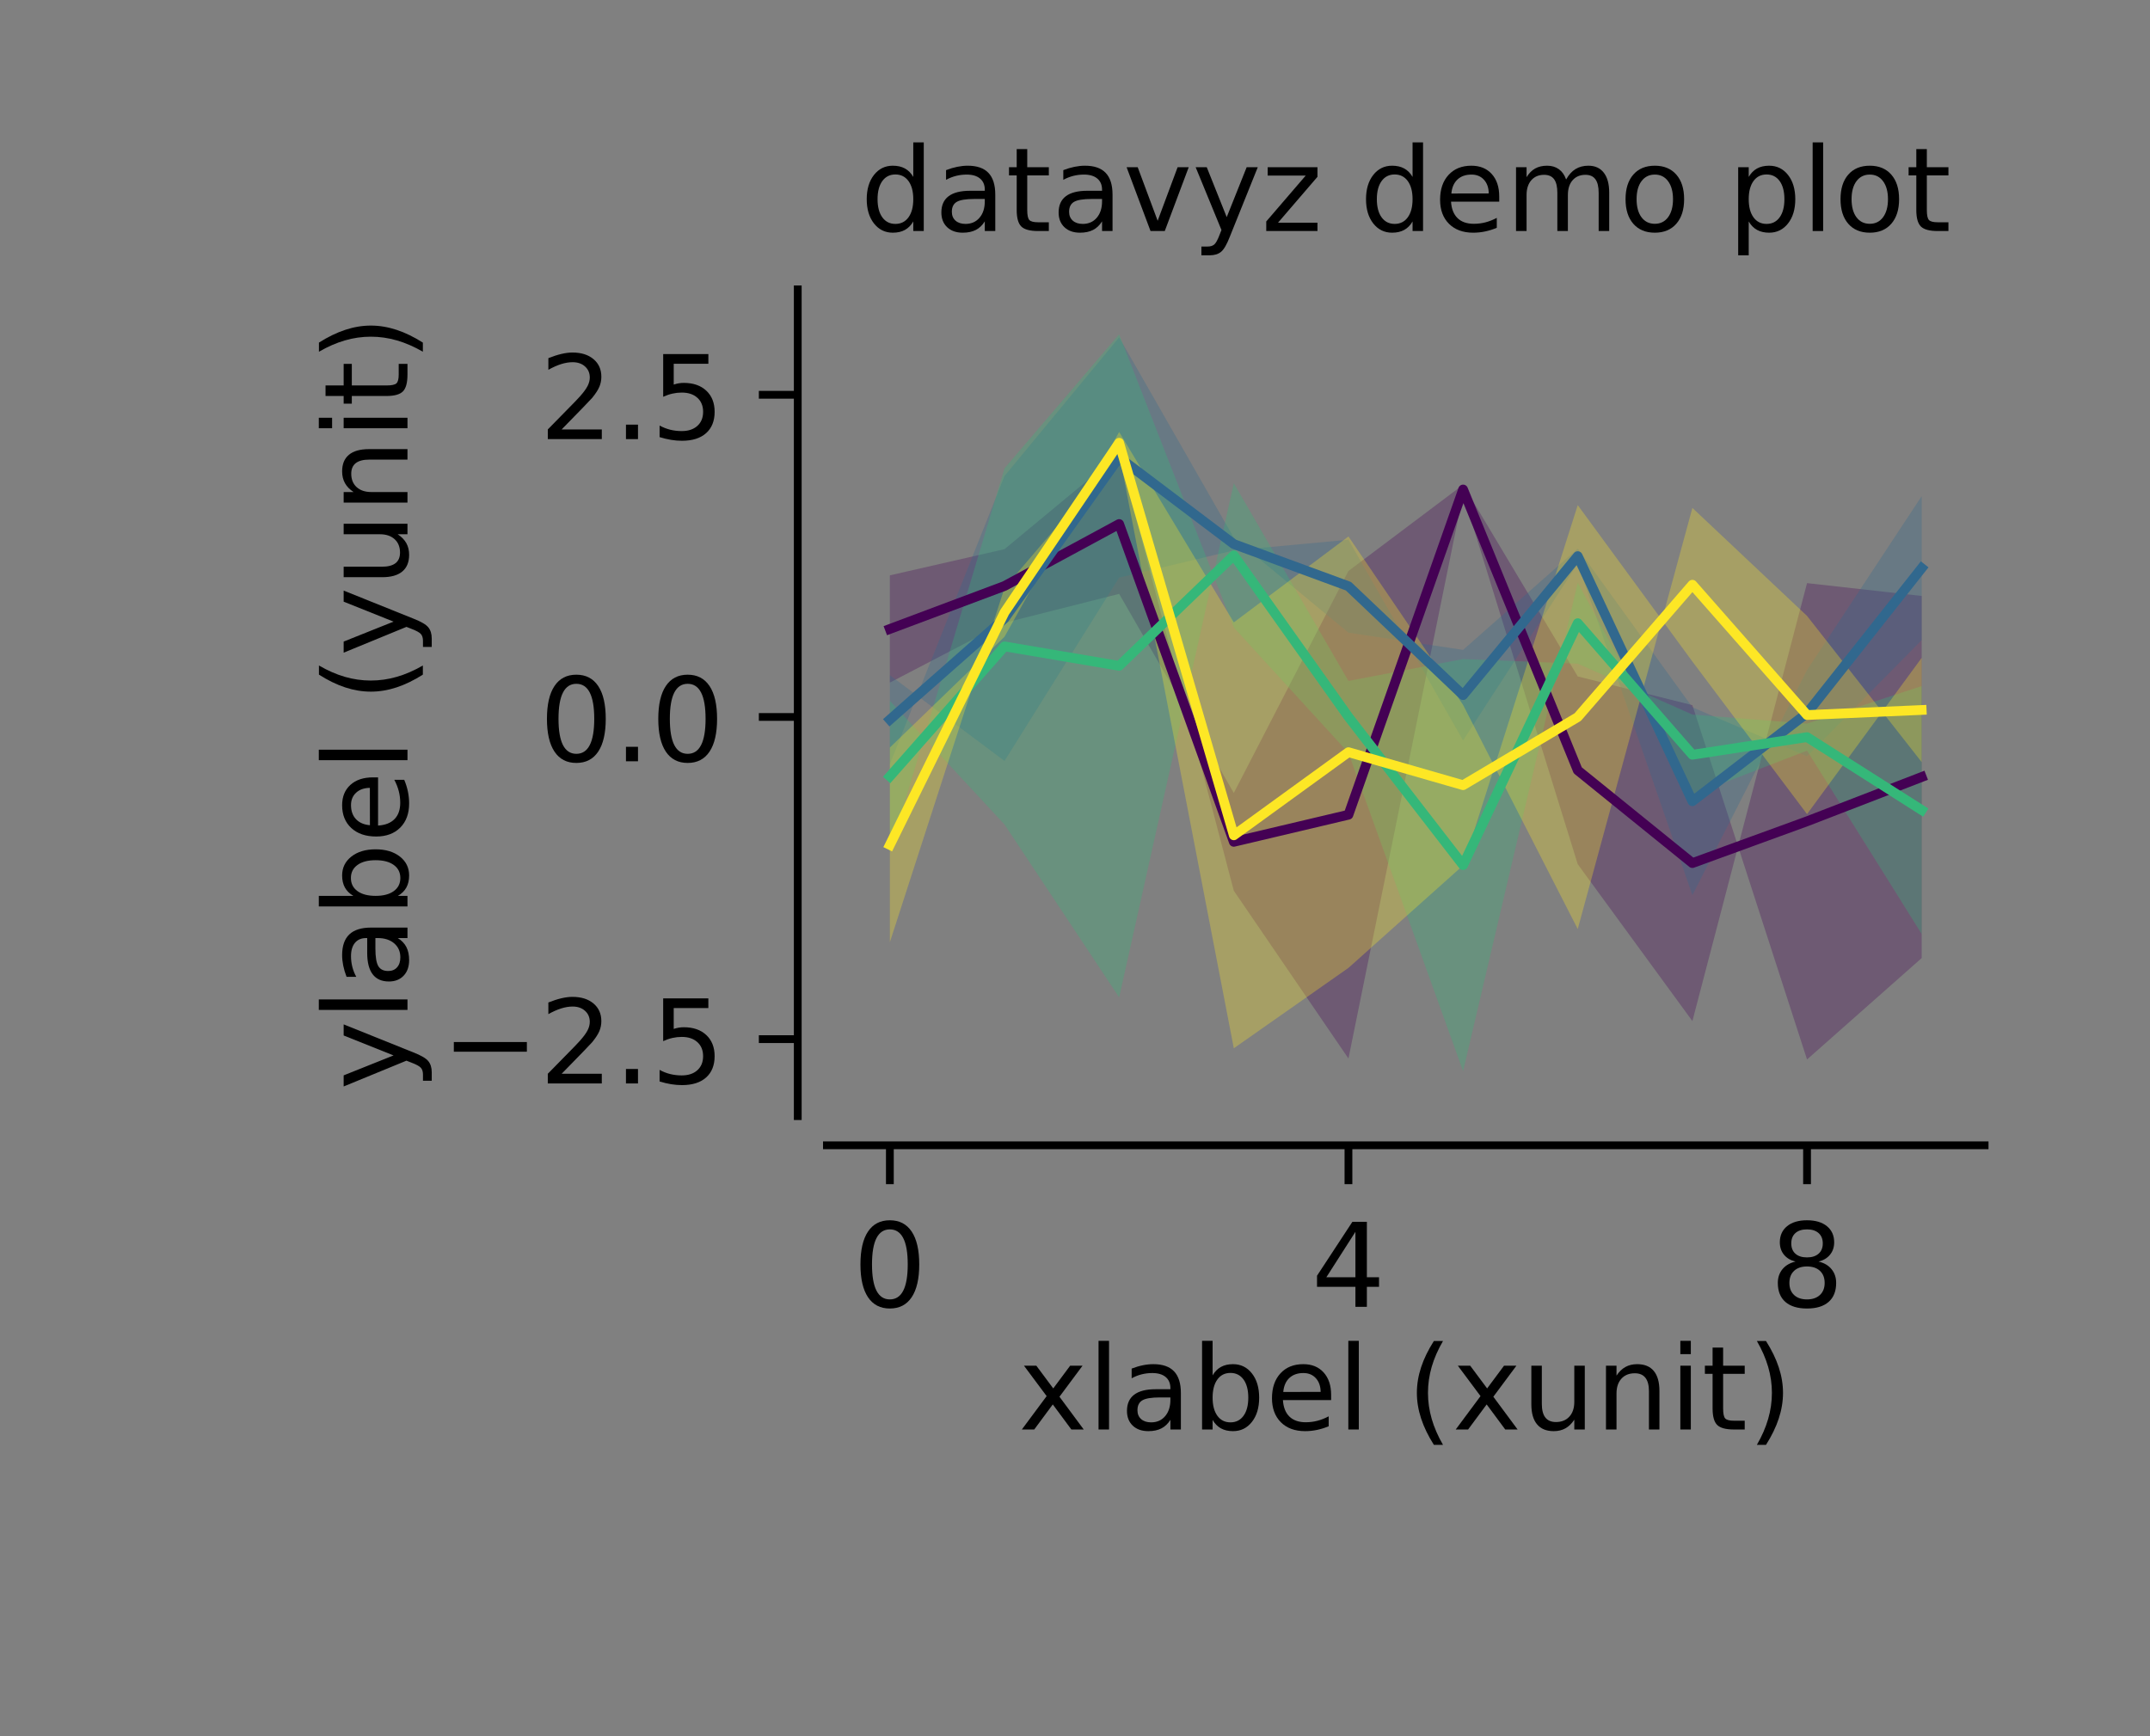 <?xml version="1.0" encoding="utf-8" standalone="no"?>
<!DOCTYPE svg PUBLIC "-//W3C//DTD SVG 1.1//EN"
  "http://www.w3.org/Graphics/SVG/1.1/DTD/svg11.dtd">
<!-- Created with matplotlib (https://matplotlib.org/) -->
<svg height="178.583pt" version="1.1" viewBox="0 0 221.102 178.583" width="221.102pt" xmlns="http://www.w3.org/2000/svg" xmlns:xlink="http://www.w3.org/1999/xlink">
 <rect x="0" y="0" width="221.102" height="178.583" fill="#808080" stroke="none"/>
 <defs>
  <style type="text/css">
*{stroke-linecap:butt;stroke-linejoin:round;}
  </style>
 </defs>
 <g id="figure_1">
  <g id="patch_1">
   <path d="M 0 178.583 
L 221.102 178.583 
L 221.102 0 
L 0 0 
z
" style="fill:none;"/>
  </g>
  <g id="axes_1">
   <g id="patch_2">
    <path d="M 85.039 114.803 
L 204.094 114.803 
L 204.094 29.764 
L 85.039 29.764 
z
" style="fill:none;"/>
   </g>
   <g id="PolyCollection_1">
    <defs>
     <path d="M 91.512 -119.403 
L 91.512 -108.374 
L 103.302 -114.522 
L 115.092 -117.499 
L 126.882 -97.018 
L 138.672 -119.852 
L 150.462 -128.722 
L 162.252 -109.005 
L 174.042 -106.052 
L 185.832 -69.608 
L 197.622 -80.04 
L 197.622 -117.283 
L 197.622 -117.283 
L 185.832 -118.603 
L 174.042 -73.561 
L 162.252 -89.695 
L 150.462 -127.749 
L 138.672 -69.708 
L 126.882 -86.968 
L 115.092 -131.871 
L 103.302 -122.096 
L 91.512 -119.403 
z
" id="mc71087614e"/>
    </defs>
    <g clip-path="url(#p586cdc8c39)">
     <use style="fill:#440154;fill-opacity:0.3;" x="0" xlink:href="#mc71087614e" y="178.583"/>
    </g>
   </g>
   <g id="PolyCollection_2">
    <defs>
     <path d="M 91.512 -100.001 
L 91.512 -109.132 
L 103.302 -100.318 
L 115.092 -119.171 
L 126.882 -121.972 
L 138.672 -123.065 
L 150.462 -102.43 
L 162.252 -120.611 
L 174.042 -86.499 
L 185.832 -109.665 
L 197.622 -127.547 
L 197.622 -112.74 
L 197.622 -112.74 
L 185.832 -100.789 
L 174.042 -105.832 
L 162.252 -122.149 
L 150.462 -111.736 
L 138.672 -113.505 
L 126.882 -123.266 
L 115.092 -143.882 
L 103.302 -129.618 
L 91.512 -100.001 
z
" id="m6eae52105d"/>
    </defs>
    <g clip-path="url(#p586cdc8c39)">
     <use style="fill:#31688e;fill-opacity:0.3;" x="0" xlink:href="#m6eae52105d" y="178.583"/>
    </g>
   </g>
   <g id="PolyCollection_3">
    <defs>
     <path d="M 91.512 -106.49 
L 91.512 -90.966 
L 103.302 -130.414 
L 115.092 -144.196 
L 126.882 -114.04 
L 138.672 -101.15 
L 150.462 -68.403 
L 162.252 -118.65 
L 174.042 -96.819 
L 185.832 -101.374 
L 197.622 -82.517 
L 197.622 -108.013 
L 197.622 -108.013 
L 185.832 -104.152 
L 174.042 -105.082 
L 162.252 -110.319 
L 150.462 -110.794 
L 138.672 -108.543 
L 126.882 -128.878 
L 115.092 -75.996 
L 103.302 -93.778 
L 91.512 -106.49 
z
" id="m8769c7c799"/>
    </defs>
    <g clip-path="url(#p586cdc8c39)">
     <use style="fill:#35b779;fill-opacity:0.3;" x="0" xlink:href="#m8769c7c799" y="178.583"/>
    </g>
   </g>
   <g id="PolyCollection_4">
    <defs>
     <path d="M 91.512 -81.664 
L 91.512 -101.692 
L 103.302 -113.087 
L 115.092 -134.152 
L 126.882 -114.566 
L 138.672 -123.403 
L 150.462 -106.073 
L 162.252 -83.021 
L 174.042 -126.341 
L 185.832 -115.231 
L 197.622 -100.193 
L 197.622 -110.918 
L 197.622 -110.918 
L 185.832 -94.842 
L 174.042 -110.538 
L 162.252 -126.631 
L 150.462 -89.567 
L 138.672 -79.028 
L 126.882 -70.757 
L 115.092 -131.929 
L 103.302 -118.105 
L 91.512 -81.664 
z
" id="m3f1e832d5a"/>
    </defs>
    <g clip-path="url(#p586cdc8c39)">
     <use style="fill:#fde725;fill-opacity:0.3;" x="0" xlink:href="#m3f1e832d5a" y="178.583"/>
    </g>
   </g>
   <g id="matplotlib.axis_1">
    <g id="xtick_1">
     <g id="line2d_1">
      <defs>
       <path d="M 0 0 
L 0 4 
" id="ma38296ee72" style="stroke:#000000;stroke-width:0.8;"/>
      </defs>
      <g>
       <use style="stroke:#000000;stroke-width:0.8;" x="91.512" xlink:href="#ma38296ee72" y="117.803"/>
      </g>
     </g>
     <g id="text_1">
      <!-- 0 -->
      <defs>
       <path d="M 31.781 66.406 
Q 24.172 66.406 20.328 58.906 
Q 16.5 51.422 16.5 36.375 
Q 16.5 21.391 20.328 13.891 
Q 24.172 6.391 31.781 6.391 
Q 39.453 6.391 43.281 13.891 
Q 47.125 21.391 47.125 36.375 
Q 47.125 51.422 43.281 58.906 
Q 39.453 66.406 31.781 66.406 
z
M 31.781 74.219 
Q 44.047 74.219 50.516 64.516 
Q 56.984 54.828 56.984 36.375 
Q 56.984 17.969 50.516 8.266 
Q 44.047 -1.422 31.781 -1.422 
Q 19.531 -1.422 13.062 8.266 
Q 6.594 17.969 6.594 36.375 
Q 6.594 54.828 13.062 64.516 
Q 19.531 74.219 31.781 74.219 
z
" id="DejaVuSans-48"/>
      </defs>
      <g transform="translate(87.695 134.421)scale(0.12 -0.12)">
       <use xlink:href="#DejaVuSans-48"/>
      </g>
     </g>
    </g>
    <g id="xtick_2">
     <g id="line2d_2">
      <g>
       <use style="stroke:#000000;stroke-width:0.8;" x="138.672" xlink:href="#ma38296ee72" y="117.803"/>
      </g>
     </g>
     <g id="text_2">
      <!-- 4 -->
      <defs>
       <path d="M 37.797 64.312 
L 12.891 25.391 
L 37.797 25.391 
z
M 35.203 72.906 
L 47.609 72.906 
L 47.609 25.391 
L 58.016 25.391 
L 58.016 17.188 
L 47.609 17.188 
L 47.609 0 
L 37.797 0 
L 37.797 17.188 
L 4.891 17.188 
L 4.891 26.703 
z
" id="DejaVuSans-52"/>
      </defs>
      <g transform="translate(134.854 134.421)scale(0.12 -0.12)">
       <use xlink:href="#DejaVuSans-52"/>
      </g>
     </g>
    </g>
    <g id="xtick_3">
     <g id="line2d_3">
      <g>
       <use style="stroke:#000000;stroke-width:0.8;" x="185.832" xlink:href="#ma38296ee72" y="117.803"/>
      </g>
     </g>
     <g id="text_3">
      <!-- 8 -->
      <defs>
       <path d="M 31.781 34.625 
Q 24.75 34.625 20.719 30.859 
Q 16.703 27.094 16.703 20.516 
Q 16.703 13.922 20.719 10.156 
Q 24.75 6.391 31.781 6.391 
Q 38.812 6.391 42.859 10.172 
Q 46.922 13.969 46.922 20.516 
Q 46.922 27.094 42.891 30.859 
Q 38.875 34.625 31.781 34.625 
z
M 21.922 38.812 
Q 15.578 40.375 12.031 44.719 
Q 8.5 49.078 8.5 55.328 
Q 8.5 64.062 14.719 69.141 
Q 20.953 74.219 31.781 74.219 
Q 42.672 74.219 48.875 69.141 
Q 55.078 64.062 55.078 55.328 
Q 55.078 49.078 51.531 44.719 
Q 48 40.375 41.703 38.812 
Q 48.828 37.156 52.797 32.312 
Q 56.781 27.484 56.781 20.516 
Q 56.781 9.906 50.312 4.234 
Q 43.844 -1.422 31.781 -1.422 
Q 19.734 -1.422 13.25 4.234 
Q 6.781 9.906 6.781 20.516 
Q 6.781 27.484 10.781 32.312 
Q 14.797 37.156 21.922 38.812 
z
M 18.312 54.391 
Q 18.312 48.734 21.844 45.562 
Q 25.391 42.391 31.781 42.391 
Q 38.141 42.391 41.719 45.562 
Q 45.312 48.734 45.312 54.391 
Q 45.312 60.062 41.719 63.234 
Q 38.141 66.406 31.781 66.406 
Q 25.391 66.406 21.844 63.234 
Q 18.312 60.062 18.312 54.391 
z
" id="DejaVuSans-56"/>
      </defs>
      <g transform="translate(182.014 134.421)scale(0.12 -0.12)">
       <use xlink:href="#DejaVuSans-56"/>
      </g>
     </g>
    </g>
    <g id="text_4">
     <!-- xlabel (xunit) -->
     <defs>
      <path d="M 54.891 54.688 
L 35.109 28.078 
L 55.906 0 
L 45.312 0 
L 29.391 21.484 
L 13.484 0 
L 2.875 0 
L 24.125 28.609 
L 4.688 54.688 
L 15.281 54.688 
L 29.781 35.203 
L 44.281 54.688 
z
" id="DejaVuSans-120"/>
      <path d="M 9.422 75.984 
L 18.406 75.984 
L 18.406 0 
L 9.422 0 
z
" id="DejaVuSans-108"/>
      <path d="M 34.281 27.484 
Q 23.391 27.484 19.188 25 
Q 14.984 22.516 14.984 16.5 
Q 14.984 11.719 18.141 8.906 
Q 21.297 6.109 26.703 6.109 
Q 34.188 6.109 38.703 11.406 
Q 43.219 16.703 43.219 25.484 
L 43.219 27.484 
z
M 52.203 31.203 
L 52.203 0 
L 43.219 0 
L 43.219 8.297 
Q 40.141 3.328 35.547 0.953 
Q 30.953 -1.422 24.312 -1.422 
Q 15.922 -1.422 10.953 3.297 
Q 6 8.016 6 15.922 
Q 6 25.141 12.172 29.828 
Q 18.359 34.516 30.609 34.516 
L 43.219 34.516 
L 43.219 35.406 
Q 43.219 41.609 39.141 45 
Q 35.062 48.391 27.688 48.391 
Q 23 48.391 18.547 47.266 
Q 14.109 46.141 10.016 43.891 
L 10.016 52.203 
Q 14.938 54.109 19.578 55.047 
Q 24.219 56 28.609 56 
Q 40.484 56 46.344 49.844 
Q 52.203 43.703 52.203 31.203 
z
" id="DejaVuSans-97"/>
      <path d="M 48.688 27.297 
Q 48.688 37.203 44.609 42.844 
Q 40.531 48.484 33.406 48.484 
Q 26.266 48.484 22.188 42.844 
Q 18.109 37.203 18.109 27.297 
Q 18.109 17.391 22.188 11.75 
Q 26.266 6.109 33.406 6.109 
Q 40.531 6.109 44.609 11.75 
Q 48.688 17.391 48.688 27.297 
z
M 18.109 46.391 
Q 20.953 51.266 25.266 53.625 
Q 29.594 56 35.594 56 
Q 45.562 56 51.781 48.094 
Q 58.016 40.188 58.016 27.297 
Q 58.016 14.406 51.781 6.484 
Q 45.562 -1.422 35.594 -1.422 
Q 29.594 -1.422 25.266 0.953 
Q 20.953 3.328 18.109 8.203 
L 18.109 0 
L 9.078 0 
L 9.078 75.984 
L 18.109 75.984 
z
" id="DejaVuSans-98"/>
      <path d="M 56.203 29.594 
L 56.203 25.203 
L 14.891 25.203 
Q 15.484 15.922 20.484 11.062 
Q 25.484 6.203 34.422 6.203 
Q 39.594 6.203 44.453 7.469 
Q 49.312 8.734 54.109 11.281 
L 54.109 2.781 
Q 49.266 0.734 44.188 -0.344 
Q 39.109 -1.422 33.891 -1.422 
Q 20.797 -1.422 13.156 6.188 
Q 5.516 13.812 5.516 26.812 
Q 5.516 40.234 12.766 48.109 
Q 20.016 56 32.328 56 
Q 43.359 56 49.781 48.891 
Q 56.203 41.797 56.203 29.594 
z
M 47.219 32.234 
Q 47.125 39.594 43.094 43.984 
Q 39.062 48.391 32.422 48.391 
Q 24.906 48.391 20.391 44.141 
Q 15.875 39.891 15.188 32.172 
z
" id="DejaVuSans-101"/>
      <path id="DejaVuSans-32"/>
      <path d="M 31 75.875 
Q 24.469 64.656 21.281 53.656 
Q 18.109 42.672 18.109 31.391 
Q 18.109 20.125 21.312 9.062 
Q 24.516 -2 31 -13.188 
L 23.188 -13.188 
Q 15.875 -1.703 12.234 9.375 
Q 8.594 20.453 8.594 31.391 
Q 8.594 42.281 12.203 53.312 
Q 15.828 64.359 23.188 75.875 
z
" id="DejaVuSans-40"/>
      <path d="M 8.5 21.578 
L 8.5 54.688 
L 17.484 54.688 
L 17.484 21.922 
Q 17.484 14.156 20.5 10.266 
Q 23.531 6.391 29.594 6.391 
Q 36.859 6.391 41.078 11.031 
Q 45.312 15.672 45.312 23.688 
L 45.312 54.688 
L 54.297 54.688 
L 54.297 0 
L 45.312 0 
L 45.312 8.406 
Q 42.047 3.422 37.719 1 
Q 33.406 -1.422 27.688 -1.422 
Q 18.266 -1.422 13.375 4.438 
Q 8.5 10.297 8.5 21.578 
z
M 31.109 56 
z
" id="DejaVuSans-117"/>
      <path d="M 54.891 33.016 
L 54.891 0 
L 45.906 0 
L 45.906 32.719 
Q 45.906 40.484 42.875 44.328 
Q 39.844 48.188 33.797 48.188 
Q 26.516 48.188 22.312 43.547 
Q 18.109 38.922 18.109 30.906 
L 18.109 0 
L 9.078 0 
L 9.078 54.688 
L 18.109 54.688 
L 18.109 46.188 
Q 21.344 51.125 25.703 53.562 
Q 30.078 56 35.797 56 
Q 45.219 56 50.047 50.172 
Q 54.891 44.344 54.891 33.016 
z
" id="DejaVuSans-110"/>
      <path d="M 9.422 54.688 
L 18.406 54.688 
L 18.406 0 
L 9.422 0 
z
M 9.422 75.984 
L 18.406 75.984 
L 18.406 64.594 
L 9.422 64.594 
z
" id="DejaVuSans-105"/>
      <path d="M 18.312 70.219 
L 18.312 54.688 
L 36.812 54.688 
L 36.812 47.703 
L 18.312 47.703 
L 18.312 18.016 
Q 18.312 11.328 20.141 9.422 
Q 21.969 7.516 27.594 7.516 
L 36.812 7.516 
L 36.812 0 
L 27.594 0 
Q 17.188 0 13.234 3.875 
Q 9.281 7.766 9.281 18.016 
L 9.281 47.703 
L 2.688 47.703 
L 2.688 54.688 
L 9.281 54.688 
L 9.281 70.219 
z
" id="DejaVuSans-116"/>
      <path d="M 8.016 75.875 
L 15.828 75.875 
Q 23.141 64.359 26.781 53.312 
Q 30.422 42.281 30.422 31.391 
Q 30.422 20.453 26.781 9.375 
Q 23.141 -1.703 15.828 -13.188 
L 8.016 -13.188 
Q 14.5 -2 17.703 9.062 
Q 20.906 20.125 20.906 31.391 
Q 20.906 42.672 17.703 53.656 
Q 14.5 64.656 8.016 75.875 
z
" id="DejaVuSans-41"/>
     </defs>
     <g transform="translate(104.74 147.035)scale(0.12 -0.12)">
      <use xlink:href="#DejaVuSans-120"/>
      <use x="59.18" xlink:href="#DejaVuSans-108"/>
      <use x="86.963" xlink:href="#DejaVuSans-97"/>
      <use x="148.242" xlink:href="#DejaVuSans-98"/>
      <use x="211.719" xlink:href="#DejaVuSans-101"/>
      <use x="273.242" xlink:href="#DejaVuSans-108"/>
      <use x="301.025" xlink:href="#DejaVuSans-32"/>
      <use x="332.812" xlink:href="#DejaVuSans-40"/>
      <use x="371.826" xlink:href="#DejaVuSans-120"/>
      <use x="431.006" xlink:href="#DejaVuSans-117"/>
      <use x="494.385" xlink:href="#DejaVuSans-110"/>
      <use x="557.764" xlink:href="#DejaVuSans-105"/>
      <use x="585.547" xlink:href="#DejaVuSans-116"/>
      <use x="624.756" xlink:href="#DejaVuSans-41"/>
     </g>
    </g>
   </g>
   <g id="matplotlib.axis_2">
    <g id="ytick_1">
     <g id="line2d_4">
      <defs>
       <path d="M 0 0 
L -4 0 
" id="m67a115a26b" style="stroke:#000000;stroke-width:0.8;"/>
      </defs>
      <g>
       <use style="stroke:#000000;stroke-width:0.8;" x="82.039" xlink:href="#m67a115a26b" y="106.883"/>
      </g>
     </g>
     <g id="text_5">
      <!-- −2.5 -->
      <defs>
       <path d="M 10.594 35.5 
L 73.188 35.5 
L 73.188 27.203 
L 10.594 27.203 
z
" id="DejaVuSans-8722"/>
       <path d="M 19.188 8.297 
L 53.609 8.297 
L 53.609 0 
L 7.328 0 
L 7.328 8.297 
Q 12.938 14.109 22.625 23.891 
Q 32.328 33.688 34.812 36.531 
Q 39.547 41.844 41.422 45.531 
Q 43.312 49.219 43.312 52.781 
Q 43.312 58.594 39.234 62.25 
Q 35.156 65.922 28.609 65.922 
Q 23.969 65.922 18.812 64.312 
Q 13.672 62.703 7.812 59.422 
L 7.812 69.391 
Q 13.766 71.781 18.938 73 
Q 24.125 74.219 28.422 74.219 
Q 39.75 74.219 46.484 68.547 
Q 53.219 62.891 53.219 53.422 
Q 53.219 48.922 51.531 44.891 
Q 49.859 40.875 45.406 35.406 
Q 44.188 33.984 37.641 27.219 
Q 31.109 20.453 19.188 8.297 
z
" id="DejaVuSans-50"/>
       <path d="M 10.688 12.406 
L 21 12.406 
L 21 0 
L 10.688 0 
z
" id="DejaVuSans-46"/>
       <path d="M 10.797 72.906 
L 49.516 72.906 
L 49.516 64.594 
L 19.828 64.594 
L 19.828 46.734 
Q 21.969 47.469 24.109 47.828 
Q 26.266 48.188 28.422 48.188 
Q 40.625 48.188 47.75 41.5 
Q 54.891 34.812 54.891 23.391 
Q 54.891 11.625 47.562 5.094 
Q 40.234 -1.422 26.906 -1.422 
Q 22.312 -1.422 17.547 -0.641 
Q 12.797 0.141 7.719 1.703 
L 7.719 11.625 
Q 12.109 9.234 16.797 8.062 
Q 21.484 6.891 26.703 6.891 
Q 35.156 6.891 40.078 11.328 
Q 45.016 15.766 45.016 23.391 
Q 45.016 31 40.078 35.438 
Q 35.156 39.891 26.703 39.891 
Q 22.75 39.891 18.812 39.016 
Q 14.891 38.141 10.797 36.281 
z
" id="DejaVuSans-53"/>
      </defs>
      <g transform="translate(45.4 111.442)scale(0.12 -0.12)">
       <use xlink:href="#DejaVuSans-8722"/>
       <use x="83.789" xlink:href="#DejaVuSans-50"/>
       <use x="147.412" xlink:href="#DejaVuSans-46"/>
       <use x="179.199" xlink:href="#DejaVuSans-53"/>
      </g>
     </g>
    </g>
    <g id="ytick_2">
     <g id="line2d_5">
      <g>
       <use style="stroke:#000000;stroke-width:0.8;" x="82.039" xlink:href="#m67a115a26b" y="73.745"/>
      </g>
     </g>
     <g id="text_6">
      <!-- 0.0 -->
      <g transform="translate(55.456 78.304)scale(0.12 -0.12)">
       <use xlink:href="#DejaVuSans-48"/>
       <use x="63.623" xlink:href="#DejaVuSans-46"/>
       <use x="95.41" xlink:href="#DejaVuSans-48"/>
      </g>
     </g>
    </g>
    <g id="ytick_3">
     <g id="line2d_6">
      <g>
       <use style="stroke:#000000;stroke-width:0.8;" x="82.039" xlink:href="#m67a115a26b" y="40.606"/>
      </g>
     </g>
     <g id="text_7">
      <!-- 2.5 -->
      <g transform="translate(55.456 45.166)scale(0.12 -0.12)">
       <use xlink:href="#DejaVuSans-50"/>
       <use x="63.623" xlink:href="#DejaVuSans-46"/>
       <use x="95.41" xlink:href="#DejaVuSans-53"/>
      </g>
     </g>
    </g>
    <g id="text_8">
     <!-- ylabel (yunit) -->
     <defs>
      <path d="M 32.172 -5.078 
Q 28.375 -14.844 24.75 -17.812 
Q 21.141 -20.797 15.094 -20.797 
L 7.906 -20.797 
L 7.906 -13.281 
L 13.188 -13.281 
Q 16.891 -13.281 18.938 -11.516 
Q 21 -9.766 23.484 -3.219 
L 25.094 0.875 
L 2.984 54.688 
L 12.5 54.688 
L 29.594 11.922 
L 46.688 54.688 
L 56.203 54.688 
z
" id="DejaVuSans-121"/>
     </defs>
     <g transform="translate(41.904 112.11)rotate(-90)scale(0.12 -0.12)">
      <use xlink:href="#DejaVuSans-121"/>
      <use x="59.18" xlink:href="#DejaVuSans-108"/>
      <use x="86.963" xlink:href="#DejaVuSans-97"/>
      <use x="148.242" xlink:href="#DejaVuSans-98"/>
      <use x="211.719" xlink:href="#DejaVuSans-101"/>
      <use x="273.242" xlink:href="#DejaVuSans-108"/>
      <use x="301.025" xlink:href="#DejaVuSans-32"/>
      <use x="332.812" xlink:href="#DejaVuSans-40"/>
      <use x="371.826" xlink:href="#DejaVuSans-121"/>
      <use x="431.006" xlink:href="#DejaVuSans-117"/>
      <use x="494.385" xlink:href="#DejaVuSans-110"/>
      <use x="557.764" xlink:href="#DejaVuSans-105"/>
      <use x="585.547" xlink:href="#DejaVuSans-116"/>
      <use x="624.756" xlink:href="#DejaVuSans-41"/>
     </g>
    </g>
   </g>
   <g id="line2d_7">
    <path clip-path="url(#p586cdc8c39)" d="M 91.512 64.694 
L 103.302 60.274 
L 115.092 53.898 
L 126.882 86.59 
L 138.672 83.803 
L 150.462 50.347 
L 162.252 79.233 
L 174.042 88.776 
L 185.832 84.477 
L 197.622 79.921 
" style="fill:none;stroke:#440154;stroke-linecap:square;"/>
   </g>
   <g id="line2d_8">
    <path clip-path="url(#p586cdc8c39)" d="M 91.512 74.016 
L 103.302 63.615 
L 115.092 47.056 
L 126.882 55.964 
L 138.672 60.298 
L 150.462 71.5 
L 162.252 57.202 
L 174.042 82.417 
L 185.832 73.355 
L 197.622 58.439 
" style="fill:none;stroke:#31688e;stroke-linecap:square;"/>
   </g>
   <g id="line2d_9">
    <path clip-path="url(#p586cdc8c39)" d="M 91.512 79.855 
L 103.302 66.487 
L 115.092 68.487 
L 126.882 57.124 
L 138.672 73.736 
L 150.462 88.984 
L 162.252 64.098 
L 174.042 77.632 
L 185.832 75.82 
L 197.622 83.318 
" style="fill:none;stroke:#35b779;stroke-linecap:square;"/>
   </g>
   <g id="line2d_10">
    <path clip-path="url(#p586cdc8c39)" d="M 91.512 86.905 
L 103.302 62.987 
L 115.092 45.542 
L 126.882 85.921 
L 138.672 77.367 
L 150.462 80.763 
L 162.252 73.757 
L 174.042 60.143 
L 185.832 73.546 
L 197.622 73.027 
" style="fill:none;stroke:#fde725;stroke-linecap:square;"/>
   </g>
   <g id="line2d_11">
    <defs>
     <path d="M 0 0 
C 0 0 0 0 0 0 
C 0 0 0 0 0 0 
C 0 -0 0 -0 0 -0 
C 0 -0 0 -0 0 -0 
C -0 -0 -0 -0 -0 -0 
C -0 -0 -0 -0 -0 0 
C -0 0 -0 0 -0 0 
C -0 0 -0 0 0 0 
z
" id="m19e2b912fb" style="stroke:#ffffff;stroke-opacity:0.001;"/>
    </defs>
    <g clip-path="url(#p586cdc8c39)">
     <use style="fill:#ffffff;fill-opacity:0.001;stroke:#ffffff;stroke-opacity:0.001;" x="144.567" xlink:href="#m19e2b912fb" y="114.803"/>
     <use style="fill:#ffffff;fill-opacity:0.001;stroke:#ffffff;stroke-opacity:0.001;" x="144.567" xlink:href="#m19e2b912fb" y="29.764"/>
    </g>
   </g>
   <g id="line2d_12">
    <g clip-path="url(#p586cdc8c39)">
     <use style="fill:#ffffff;fill-opacity:0.001;stroke:#ffffff;stroke-opacity:0.001;" x="85.039" xlink:href="#m19e2b912fb" y="72.283"/>
     <use style="fill:#ffffff;fill-opacity:0.001;stroke:#ffffff;stroke-opacity:0.001;" x="204.094" xlink:href="#m19e2b912fb" y="72.283"/>
    </g>
   </g>
   <g id="patch_3">
    <path d="M 82.039 114.803 
L 82.039 29.764 
" style="fill:none;stroke:#000000;stroke-linecap:square;stroke-linejoin:miter;stroke-width:0.8;"/>
   </g>
   <g id="patch_4">
    <path d="M 204.094 114.803 
L 204.094 29.764 
" style="fill:none;"/>
   </g>
   <g id="patch_5">
    <path d="M 85.039 117.803 
L 204.094 117.803 
" style="fill:none;stroke:#000000;stroke-linecap:square;stroke-linejoin:miter;stroke-width:0.8;"/>
   </g>
   <g id="patch_6">
    <path d="M 85.039 29.764 
L 204.094 29.764 
" style="fill:none;"/>
   </g>
   <g id="text_9">
    <!-- datavyz demo plot -->
    <defs>
     <path d="M 45.406 46.391 
L 45.406 75.984 
L 54.391 75.984 
L 54.391 0 
L 45.406 0 
L 45.406 8.203 
Q 42.578 3.328 38.25 0.953 
Q 33.938 -1.422 27.875 -1.422 
Q 17.969 -1.422 11.734 6.484 
Q 5.516 14.406 5.516 27.297 
Q 5.516 40.188 11.734 48.094 
Q 17.969 56 27.875 56 
Q 33.938 56 38.25 53.625 
Q 42.578 51.266 45.406 46.391 
z
M 14.797 27.297 
Q 14.797 17.391 18.875 11.75 
Q 22.953 6.109 30.078 6.109 
Q 37.203 6.109 41.297 11.75 
Q 45.406 17.391 45.406 27.297 
Q 45.406 37.203 41.297 42.844 
Q 37.203 48.484 30.078 48.484 
Q 22.953 48.484 18.875 42.844 
Q 14.797 37.203 14.797 27.297 
z
" id="DejaVuSans-100"/>
     <path d="M 2.984 54.688 
L 12.5 54.688 
L 29.594 8.797 
L 46.688 54.688 
L 56.203 54.688 
L 35.688 0 
L 23.484 0 
z
" id="DejaVuSans-118"/>
     <path d="M 5.516 54.688 
L 48.188 54.688 
L 48.188 46.484 
L 14.406 7.172 
L 48.188 7.172 
L 48.188 0 
L 4.297 0 
L 4.297 8.203 
L 38.094 47.516 
L 5.516 47.516 
z
" id="DejaVuSans-122"/>
     <path d="M 52 44.188 
Q 55.375 50.25 60.062 53.125 
Q 64.75 56 71.094 56 
Q 79.641 56 84.281 50.016 
Q 88.922 44.047 88.922 33.016 
L 88.922 0 
L 79.891 0 
L 79.891 32.719 
Q 79.891 40.578 77.094 44.375 
Q 74.312 48.188 68.609 48.188 
Q 61.625 48.188 57.562 43.547 
Q 53.516 38.922 53.516 30.906 
L 53.516 0 
L 44.484 0 
L 44.484 32.719 
Q 44.484 40.625 41.703 44.406 
Q 38.922 48.188 33.109 48.188 
Q 26.219 48.188 22.156 43.531 
Q 18.109 38.875 18.109 30.906 
L 18.109 0 
L 9.078 0 
L 9.078 54.688 
L 18.109 54.688 
L 18.109 46.188 
Q 21.188 51.219 25.484 53.609 
Q 29.781 56 35.688 56 
Q 41.656 56 45.828 52.969 
Q 50 49.953 52 44.188 
z
" id="DejaVuSans-109"/>
     <path d="M 30.609 48.391 
Q 23.391 48.391 19.188 42.75 
Q 14.984 37.109 14.984 27.297 
Q 14.984 17.484 19.156 11.844 
Q 23.344 6.203 30.609 6.203 
Q 37.797 6.203 41.984 11.859 
Q 46.188 17.531 46.188 27.297 
Q 46.188 37.016 41.984 42.703 
Q 37.797 48.391 30.609 48.391 
z
M 30.609 56 
Q 42.328 56 49.016 48.375 
Q 55.719 40.766 55.719 27.297 
Q 55.719 13.875 49.016 6.219 
Q 42.328 -1.422 30.609 -1.422 
Q 18.844 -1.422 12.172 6.219 
Q 5.516 13.875 5.516 27.297 
Q 5.516 40.766 12.172 48.375 
Q 18.844 56 30.609 56 
z
" id="DejaVuSans-111"/>
     <path d="M 18.109 8.203 
L 18.109 -20.797 
L 9.078 -20.797 
L 9.078 54.688 
L 18.109 54.688 
L 18.109 46.391 
Q 20.953 51.266 25.266 53.625 
Q 29.594 56 35.594 56 
Q 45.562 56 51.781 48.094 
Q 58.016 40.188 58.016 27.297 
Q 58.016 14.406 51.781 6.484 
Q 45.562 -1.422 35.594 -1.422 
Q 29.594 -1.422 25.266 0.953 
Q 20.953 3.328 18.109 8.203 
z
M 48.688 27.297 
Q 48.688 37.203 44.609 42.844 
Q 40.531 48.484 33.406 48.484 
Q 26.266 48.484 22.188 42.844 
Q 18.109 37.203 18.109 27.297 
Q 18.109 17.391 22.188 11.75 
Q 26.266 6.109 33.406 6.109 
Q 40.531 6.109 44.609 11.75 
Q 48.688 17.391 48.688 27.297 
z
" id="DejaVuSans-112"/>
    </defs>
    <g transform="translate(88.471 23.764)scale(0.12 -0.12)">
     <use xlink:href="#DejaVuSans-100"/>
     <use x="63.477" xlink:href="#DejaVuSans-97"/>
     <use x="124.756" xlink:href="#DejaVuSans-116"/>
     <use x="163.965" xlink:href="#DejaVuSans-97"/>
     <use x="225.244" xlink:href="#DejaVuSans-118"/>
     <use x="284.424" xlink:href="#DejaVuSans-121"/>
     <use x="343.604" xlink:href="#DejaVuSans-122"/>
     <use x="396.094" xlink:href="#DejaVuSans-32"/>
     <use x="427.881" xlink:href="#DejaVuSans-100"/>
     <use x="491.357" xlink:href="#DejaVuSans-101"/>
     <use x="552.881" xlink:href="#DejaVuSans-109"/>
     <use x="650.293" xlink:href="#DejaVuSans-111"/>
     <use x="711.475" xlink:href="#DejaVuSans-32"/>
     <use x="743.262" xlink:href="#DejaVuSans-112"/>
     <use x="806.738" xlink:href="#DejaVuSans-108"/>
     <use x="834.521" xlink:href="#DejaVuSans-111"/>
     <use x="895.703" xlink:href="#DejaVuSans-116"/>
    </g>
   </g>
  </g>
 </g>
 <defs>
  <clipPath id="p586cdc8c39">
   <rect height="85.039" width="119.055" x="85.039" y="29.764"/>
  </clipPath>
 </defs>
</svg>
